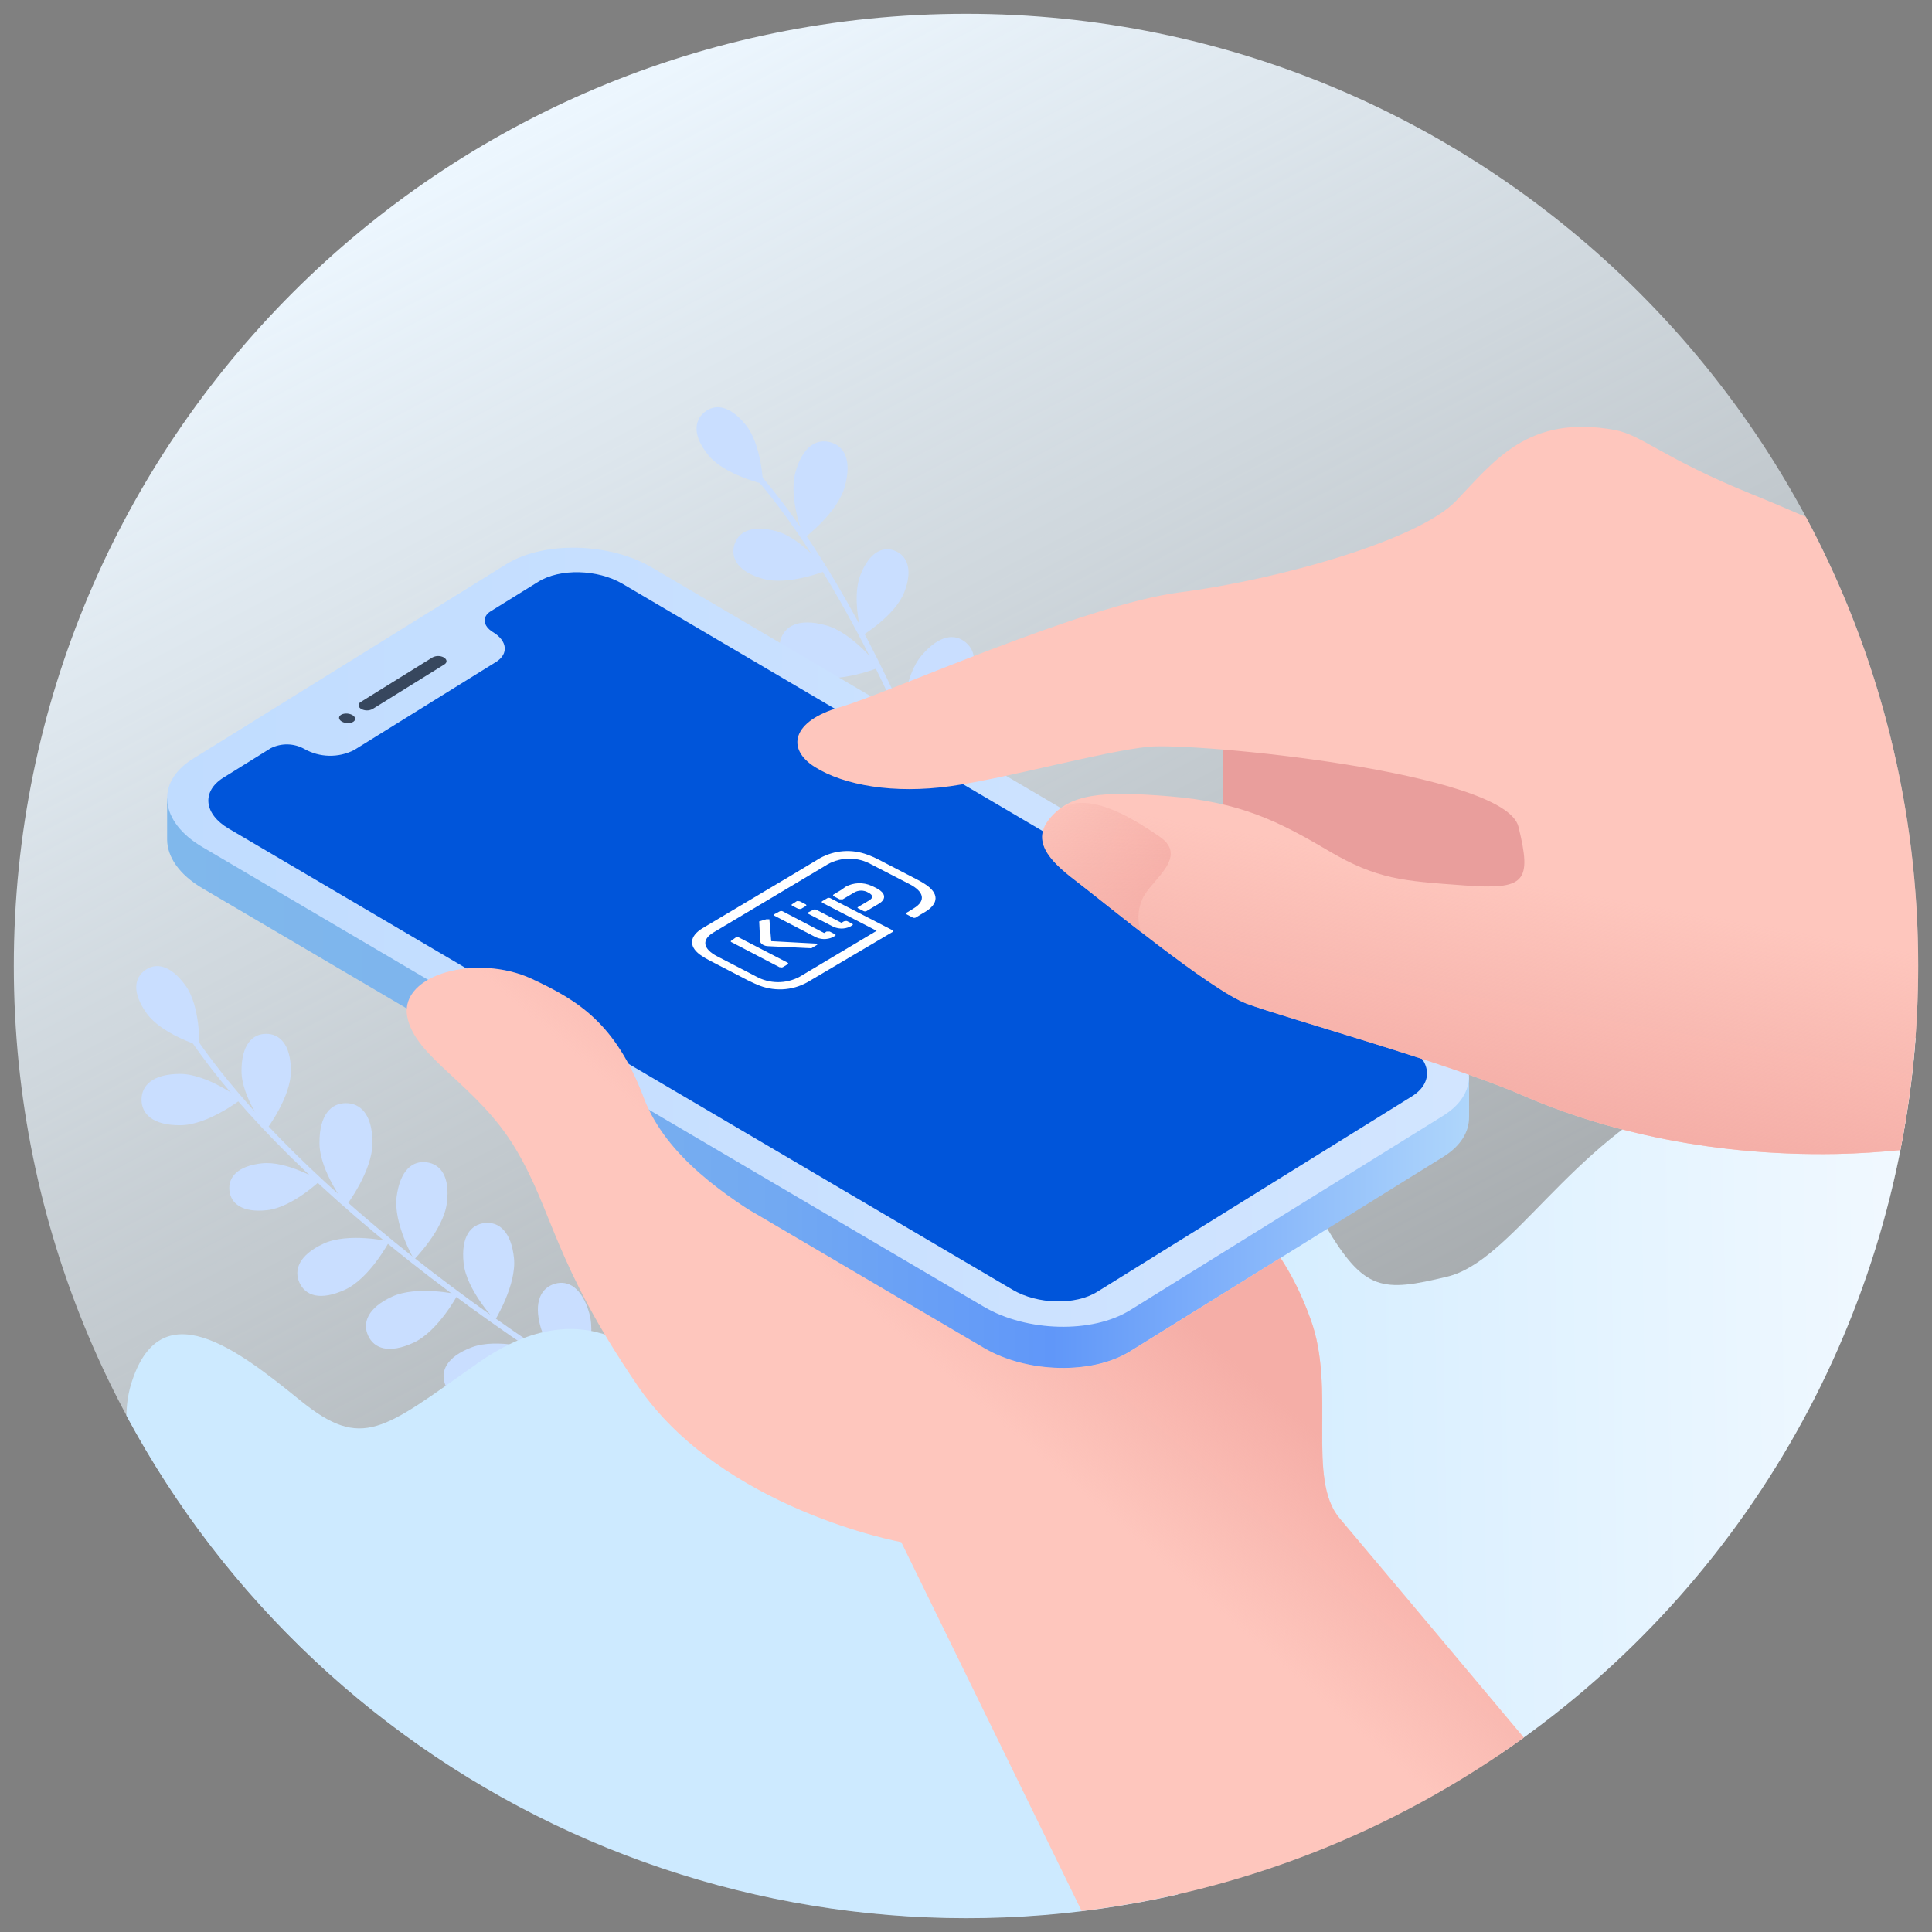 <svg width="280" height="280" viewBox="0 0 280 280" fill="none" xmlns="http://www.w3.org/2000/svg">
<rect x="0" y="0" width="280" height="280" fill="#808080" stroke="none"/>
<path d="M140 277.96C216.215 277.96 278 216.184 278 139.98C278 63.776 216.215 2 140 2C63.785 2 2 63.776 2 139.98C2 216.184 63.785 277.96 140 277.96Z" fill="url(#paint0_linear_3042_1843)"/>
<path d="M114 217.199L114.37 216.459C76.68 197.652 42.93 171.715 28.37 150.378L27.69 150.848C42.35 172.285 76.22 198.331 114 217.199Z" fill="#C9DEFF"/>
<path d="M21.26 146.869C23.42 149.868 28.88 151.548 28.88 151.548C28.88 151.548 29.07 145.839 26.88 142.819C24.69 139.8 22.58 139.49 21.02 140.61C19.46 141.73 19.1 143.849 21.26 146.869Z" fill="#C9DEFF"/>
<path d="M35 155.218C35 159.047 38.61 163.707 38.61 163.707C38.61 163.707 42.18 159.017 42.16 155.188C42.14 151.358 40.54 149.819 38.56 149.829C36.58 149.839 35 151.388 35 155.218Z" fill="#C9DEFF"/>
<path d="M46.3 165.646C46.3 169.756 50.17 174.745 50.17 174.745C50.17 174.745 53.99 169.746 53.98 165.616C53.97 161.487 52.23 159.867 50.11 159.877C47.99 159.887 46.28 161.547 46.3 165.646Z" fill="#C9DEFF"/>
<path d="M57.48 173.435C56.98 177.324 60.01 182.544 60.01 182.544C60.01 182.544 64.26 178.264 64.76 174.375C65.26 170.485 63.83 168.706 61.82 168.446C59.81 168.186 58 169.545 57.48 173.435Z" fill="#C9DEFF"/>
<path d="M67.19 183.054C67.59 186.953 71.74 191.333 71.74 191.333C71.74 191.333 74.89 186.203 74.49 182.334C74.09 178.464 72.28 177.035 70.27 177.245C68.26 177.455 66.78 179.154 67.19 183.054Z" fill="#C9DEFF"/>
<path d="M78.35 192.342C79.43 196.122 84.27 199.711 84.27 199.711C84.27 199.711 86.48 194.112 85.41 190.343C84.34 186.573 82.32 185.493 80.41 186.053C78.5 186.613 77.28 188.573 78.35 192.342Z" fill="#C9DEFF"/>
<path d="M91.1 200.151C92.17 203.971 97 207.52 97 207.52C97 207.52 99.22 201.921 98.14 198.141C97.06 194.362 95.06 193.302 93.14 193.852C91.22 194.402 90 196.382 91.1 200.151Z" fill="#C9DEFF"/>
<path d="M26.11 163.077C30.11 163.077 34.93 159.327 34.93 159.327C34.93 159.327 30.06 155.628 26.08 155.638C22.1 155.648 20.51 157.328 20.51 159.377C20.51 161.427 22.13 163.097 26.11 163.077Z" fill="#C9DEFF"/>
<path d="M38.71 175.385C42.34 174.995 46.4 171.115 46.4 171.115C46.4 171.115 41.6 168.206 37.97 168.596C34.34 168.986 33.05 170.675 33.25 172.545C33.45 174.415 35.08 175.785 38.71 175.385Z" fill="#C9DEFF"/>
<path d="M50 186.913C53.59 185.263 56.42 179.914 56.42 179.914C56.42 179.914 50.49 178.574 46.9 180.234C43.31 181.894 42.56 184.064 43.41 185.913C44.26 187.763 46.38 188.573 50 186.913Z" fill="#C9DEFF"/>
<path d="M59.94 194.592C63.53 192.932 66.36 187.593 66.36 187.593C66.36 187.593 60.44 186.263 56.84 187.913C53.24 189.563 52.5 191.742 53.36 193.592C54.22 195.442 56.35 196.242 59.94 194.592Z" fill="#C9DEFF"/>
<path d="M71 202.171C74.7 200.791 77.92 195.632 77.92 195.632C77.92 195.632 72.11 193.862 68.4 195.252C64.69 196.642 63.79 198.742 64.51 200.651C65.23 202.561 67.31 203.561 71 202.171Z" fill="#C9DEFF"/>
<path d="M82.74 209.97C86.44 208.59 89.66 203.431 89.66 203.431C89.66 203.431 83.85 201.661 80.14 203.051C76.43 204.441 75.53 206.54 76.24 208.46C76.95 210.38 79 211.31 82.74 209.97Z" fill="#C9DEFF"/>
<path d="M95.29 217.229C99 215.839 102.22 210.69 102.22 210.69C102.22 210.69 96.41 208.91 92.7 210.3C88.99 211.689 88.09 213.789 88.8 215.709C89.51 217.629 91.59 218.608 95.29 217.229Z" fill="#C9DEFF"/>
<path d="M151.79 169.435L150.98 169.595C142.64 128.311 126.39 88.987 109.59 69.39L110.21 68.85C127.11 88.537 143.43 127.982 151.79 169.435Z" fill="#C9DEFF"/>
<path d="M108.06 61.551C110.41 64.431 110.59 70.13 110.59 70.13C110.59 70.13 105 68.82 102.68 65.991C100.36 63.161 100.59 60.992 102.08 59.752C103.57 58.512 105.71 58.672 108.06 61.551Z" fill="#C9DEFF"/>
<path d="M112.54 76.989C116.23 77.989 119.79 82.688 119.79 82.688C119.79 82.688 114.34 84.908 110.64 83.898C106.94 82.888 105.89 80.899 106.41 79.019C106.93 77.139 108.84 75.989 112.54 76.989Z" fill="#C9DEFF"/>
<path d="M119.67 90.617C123.67 91.697 127.44 96.726 127.44 96.726C127.44 96.726 121.6 99.106 117.64 98.016C113.68 96.926 112.54 94.837 113.1 92.797C113.66 90.757 115.71 89.527 119.67 90.617Z" fill="#C9DEFF"/>
<path d="M124.27 103.445C128.16 103.975 132.4 108.255 132.4 108.255C132.4 108.255 127.17 111.254 123.28 110.704C119.39 110.154 118.05 108.335 118.28 106.335C118.51 104.335 120.39 102.906 124.27 103.445Z" fill="#C9DEFF"/>
<path d="M131 115.323C134.66 116.723 137.81 121.872 137.81 121.872C137.81 121.872 132.03 123.572 128.36 122.162C124.69 120.753 123.82 118.653 124.55 116.763C125.28 114.873 127.37 113.914 131 115.323Z" fill="#C9DEFF"/>
<path d="M137.09 128.521C140.45 130.521 142.66 136.15 142.66 136.15C142.66 136.15 136.66 136.83 133.31 134.81C129.96 132.791 129.44 130.561 130.48 128.811C131.52 127.062 133.73 126.502 137.09 128.521Z" fill="#C9DEFF"/>
<path d="M141.3 142.849C144.67 144.849 146.88 150.478 146.88 150.478C146.88 150.478 140.88 151.158 137.52 149.138C134.16 147.119 133.65 144.899 134.7 143.139C135.75 141.38 137.94 140.83 141.3 142.849Z" fill="#C9DEFF"/>
<path d="M122.45 70.46C121.45 74.299 116.53 77.989 116.53 77.989C116.53 77.989 114.22 72.33 115.27 68.49C116.32 64.651 118.36 63.551 120.34 64.091C122.32 64.631 123.5 66.621 122.45 70.46Z" fill="#C9DEFF"/>
<path d="M131.05 85.838C129.72 89.237 124.92 92.137 124.92 92.137C124.92 92.137 123.36 86.748 124.69 83.348C126.02 79.949 127.98 79.139 129.69 79.819C131.4 80.499 132.38 82.428 131.05 85.838Z" fill="#C9DEFF"/>
<path d="M139.25 99.706C136.71 102.705 130.78 104.065 130.78 104.065C130.78 104.065 131 97.986 133.57 94.986C136.14 91.987 138.4 91.787 139.96 93.097C141.52 94.406 141.78 96.666 139.25 99.706Z" fill="#C9DEFF"/>
<path d="M144.06 111.334C141.52 114.334 135.59 115.693 135.59 115.693C135.59 115.693 135.84 109.624 138.38 106.585C140.92 103.545 143.21 103.395 144.77 104.705C146.33 106.015 146.59 108.294 144.06 111.334Z" fill="#C9DEFF"/>
<path d="M148.49 123.982C146.19 127.192 140.37 128.981 140.37 128.981C140.37 128.981 140.18 122.902 142.48 119.693C144.78 116.483 147.06 116.143 148.72 117.333C150.38 118.523 150.8 120.783 148.49 123.982Z" fill="#C9DEFF"/>
<path d="M152.92 137.331C150.62 140.55 144.8 142.33 144.8 142.33C144.8 142.33 144.6 136.261 146.91 133.041C149.22 129.822 151.48 129.502 153.14 130.692C154.8 131.881 155.22 134.121 152.92 137.331Z" fill="#C9DEFF"/>
<path d="M156.69 151.358C154.39 154.568 148.58 156.358 148.58 156.358C148.58 156.358 148.38 150.278 150.68 147.069C152.98 143.859 155.26 143.519 156.92 144.709C158.58 145.899 159 148.139 156.69 151.358Z" fill="#C9DEFF"/>
<path d="M244.74 157.767C227.35 165.976 219.12 182.764 209.74 185.023C200.36 187.283 197.74 187.183 192.14 177.715C186.54 168.246 169.26 172.525 161.4 197.772C153.54 223.018 160.47 255.893 160.47 255.893H203.1C207.843 255.732 212.566 255.211 217.23 254.333C234.487 242.696 248.886 227.305 259.346 209.311C269.807 191.318 276.057 171.191 277.63 150.438C266.283 150.629 255.094 153.122 244.74 157.767Z" fill="url(#paint1_linear_3042_1843)"/>
<path d="M125.87 207.1C110.87 206.261 108.8 217.559 101.11 205.381C93.42 193.203 82.82 187.973 69.17 197.602C55.52 207.23 52.52 210.26 43.53 202.971C34.54 195.682 23.11 186.723 18.94 200.791C18.535 202.219 18.33 203.697 18.33 205.181C32.635 231.821 55.284 253.035 82.805 265.569C110.326 278.103 141.199 281.265 170.69 274.571C174.17 271.721 176.19 269.821 176.19 269.821L154 233.367C154 233.367 140.84 207.97 125.87 207.1Z" fill="url(#paint2_linear_3042_1843)"/>
<path d="M238.37 102.835H177.26V134.371H238.37V102.835Z" fill="#E99E9C"/>
<path d="M220.84 251.814C208.69 237.316 196.51 222.818 194.18 220.069C189.28 214.349 193.69 201.281 189.93 191.153C186.17 181.024 182.74 179.224 182.74 179.224C182.74 179.224 122.61 179.714 112.15 176.775C101.69 173.835 99.57 166.156 95.48 155.368C93.534 168.391 96.507 181.672 103.82 192.623C111.595 203.865 120.582 214.219 130.62 223.498L156.76 276.96C179.909 274.155 201.962 265.501 220.84 251.814Z" fill="#FEC6BD"/>
<path d="M212.91 156.078L24.22 115.733V121.653C24.22 124.152 25.95 126.742 29.33 128.732L142.6 195.352C148.84 199.021 158.32 199.241 163.78 195.842L209.19 167.646C211.71 166.076 212.93 164.016 212.91 161.887V156.078Z" fill="url(#paint3_linear_3042_1843)"/>
<path d="M209.19 161.677L163.78 189.883C158.32 193.272 148.84 193.052 142.6 189.393L29.34 122.763C23.1 119.103 22.48 113.374 27.94 109.984L73.35 81.778C78.81 78.389 88.35 78.609 94.53 82.278L207.79 148.899C214 152.568 214.65 158.287 209.19 161.677Z" fill="url(#paint4_linear_3042_1843)"/>
<path d="M78 84.318L71.1 88.597C69.84 89.377 69.98 90.707 71.42 91.597C73.53 92.847 73.75 94.777 71.9 95.927L51.3 108.715C50.183 109.277 48.945 109.557 47.695 109.529C46.445 109.502 45.221 109.167 44.13 108.555C43.387 108.136 42.553 107.906 41.7 107.885C40.847 107.864 40.003 108.053 39.24 108.435L32.34 112.724C29.19 114.724 29.55 117.983 33.15 120.093L146.79 186.943C150.38 189.053 155.86 189.183 159.01 187.223L204.66 158.867C207.82 156.868 207.46 153.608 203.86 151.488L90.2 84.598C86.6 82.488 81.13 82.358 78 84.318Z" fill="#0055DA"/>
<path d="M51.47 104.22C51.507 103.84 51.016 103.482 50.373 103.419C49.73 103.356 49.178 103.612 49.141 103.992C49.104 104.371 49.595 104.729 50.238 104.792C50.882 104.855 51.433 104.599 51.47 104.22Z" fill="#37475E"/>
<path d="M64.43 96.276L54 102.755C53.748 102.89 53.466 102.961 53.18 102.961C52.894 102.961 52.612 102.89 52.36 102.755C51.88 102.475 51.83 102.025 52.25 101.755L62.68 95.276C62.933 95.144 63.214 95.075 63.5 95.075C63.786 95.075 64.067 95.144 64.32 95.276C64.8 95.576 64.85 95.986 64.43 96.276Z" fill="#37475E"/>
<path d="M115.46 130.611C115.51 130.589 115.565 130.577 115.62 130.577C115.675 130.577 115.73 130.589 115.78 130.611H115.89L116.74 131.051L116.82 131.111C116.88 131.171 116.87 131.241 116.82 131.291L116.11 131.711C115.997 131.753 115.873 131.753 115.76 131.711H115.67L114.82 131.271C114.69 131.201 114.67 131.091 114.82 131.031L115.46 130.611Z" fill="white"/>
<path d="M122.56 128.511C123.129 128.204 123.762 128.031 124.409 128.007C125.055 127.982 125.699 128.107 126.29 128.371C126.724 128.55 127.139 128.771 127.53 129.031C128.38 129.661 128.33 130.401 127.38 130.971L126.75 131.341L125.59 132.041C125.521 132.074 125.446 132.09 125.37 132.09C125.294 132.09 125.219 132.074 125.15 132.041L124.29 131.601V131.541V131.491L125.46 130.801L125.94 130.511C126.59 130.121 126.56 129.731 125.84 129.361C125.528 129.173 125.17 129.073 124.805 129.073C124.44 129.073 124.082 129.173 123.77 129.361L123.29 129.651L122.13 130.341H122.04H121.8H121.69L120.83 129.891L120.72 129.771L120.79 129.651L121.95 128.951L122.56 128.511Z" fill="white"/>
<path d="M117.87 131.851C117.939 131.819 118.014 131.802 118.09 131.802C118.166 131.802 118.241 131.819 118.31 131.851L121.95 133.741L122.3 133.531L122.51 133.481H122.62H122.74L123.5 133.871C123.63 133.941 123.65 134.051 123.5 134.111L123.21 134.291C122.79 134.492 122.328 134.587 121.863 134.57C121.398 134.552 120.944 134.422 120.54 134.191L117.17 132.451C117.03 132.381 117.01 132.271 117.17 132.211L117.87 131.851Z" fill="white"/>
<path d="M113 132.081C113.069 132.049 113.144 132.032 113.22 132.032C113.296 132.032 113.371 132.049 113.44 132.081L119.44 135.221L119.8 135.001H120.01H120.24L121 135.391C121.13 135.461 121.15 135.571 121 135.641L120.7 135.821C120.277 136.019 119.814 136.113 119.348 136.096C118.882 136.079 118.426 135.95 118.02 135.721L112.24 132.721C112.11 132.661 112.09 132.551 112.24 132.491L113 132.081Z" fill="white"/>
<path d="M111.05 133.231H111.14H111.32H111.42H111.51V133.291L111.77 136.401L118.26 136.751L118.44 136.811V136.871V136.921L117.6 137.421H117.51H117.36L111.36 137.131C110.75 137.131 110.24 136.791 110.17 136.461L110.03 133.591V133.531L111.05 133.231Z" fill="white"/>
<path d="M106.64 135.861C106.706 135.827 106.78 135.809 106.855 135.809C106.93 135.809 107.003 135.827 107.07 135.861L114.13 139.511C114.26 139.581 114.28 139.691 114.13 139.761L113.43 140.181C113.324 140.222 113.206 140.222 113.1 140.181H112.98L105.98 136.531L105.91 136.471V136.391L106.64 135.861Z" fill="white"/>
<path d="M118.87 124.352C119.902 123.787 121.043 123.449 122.216 123.363C123.389 123.277 124.567 123.444 125.67 123.852L125.89 123.932C126.394 124.12 126.885 124.34 127.36 124.592L132.9 127.462C133.288 127.659 133.665 127.876 134.03 128.112C136.1 129.431 136.11 130.951 134.03 132.191L133.4 132.561L133.21 132.681L132.86 132.891L132.72 132.981C132.653 133.013 132.58 133.029 132.505 133.029C132.431 133.029 132.357 133.013 132.29 132.981L131.43 132.531C131.29 132.461 131.27 132.361 131.37 132.291L131.59 132.161L132.03 131.891L132.4 131.661C134.25 130.561 133.9 129.221 131.85 128.152L126.25 125.262C125.287 124.726 124.203 124.445 123.1 124.445C121.998 124.445 120.914 124.726 119.95 125.262L118.17 126.332L103.45 135.111C101.6 136.2 101.88 137.53 103.96 138.61L109.55 141.5C110.519 142.041 111.609 142.33 112.719 142.338C113.829 142.347 114.923 142.076 115.9 141.55L127.05 134.901L119.19 130.841C119.06 130.771 119.04 130.661 119.19 130.591L119.9 130.171C119.969 130.139 120.044 130.122 120.12 130.122C120.196 130.122 120.271 130.139 120.34 130.171L129.34 134.811C129.48 134.881 129.49 134.981 129.39 135.051L128.71 135.45L117 142.359C115.89 142.975 114.651 143.324 113.383 143.38C112.114 143.435 110.85 143.196 109.69 142.679C109.69 142.679 109.11 142.439 108.41 142.089L102.87 139.22C102.423 138.993 101.992 138.736 101.58 138.45L101.42 138.34C99.78 137.11 99.94 135.65 101.84 134.511L114.84 126.772L118.87 124.352Z" fill="white"/>
<path d="M130.62 223.498C130.62 223.498 104.62 218.759 92.38 200.791C80.14 182.824 80.27 175.795 74.71 166.466C69.15 157.138 60 153.268 59 147.219C58 141.17 69.15 138.22 77 141.83C83.86 145.019 89.22 148.329 93.3 159.107C96.58 167.776 105.53 173.495 111.62 177.305C113.15 178.235 130.62 223.498 130.62 223.498Z" fill="#FEC6BD"/>
<path d="M234 62.311C221.41 60.022 216.51 66.891 211 72.61C205.49 78.329 185.1 84.038 171.05 85.838C157 87.638 128.56 100.546 121.7 102.505C114.84 104.465 113.86 108.505 118.1 111.164C122.34 113.824 129.54 115.084 137.71 113.944C145.88 112.804 159.94 108.875 166.47 108.225C173 107.575 218.11 111.814 220.07 119.823C222.03 127.832 221.07 128.972 212.22 128.322C203.37 127.672 199.64 127.502 192.45 123.252C185.26 119.003 179.71 116.253 169.58 115.414C159.45 114.574 155.03 115.084 152.09 118.683C149.15 122.283 152.91 125.382 156.34 127.992C159.77 130.601 175.46 143.51 180.69 145.469C185.92 147.429 210.1 154.128 220.56 158.707C231.02 163.287 246.66 167.606 266.15 167.246C269.4 167.186 272.47 166.966 275.41 166.686C277.133 157.888 278 148.945 278 139.98C278.03 117.282 272.437 94.93 261.72 74.919C258.96 73.72 256.37 72.62 254.01 71.67C240.88 66.361 238 63.041 234 62.311Z" fill="#FEC6BD"/>
<path d="M165.774 129.865C167.244 127.296 172.154 124.106 168.104 121.287C159.764 115.478 155.034 115.078 152.104 118.677C149.174 122.277 152.924 125.376 156.354 127.986C157.774 129.075 161.354 131.985 165.354 135.064C164.759 133.349 164.911 131.463 165.774 129.865Z" fill="url(#paint5_linear_3042_1843)"/>
<path d="M165.779 129.866C167.249 127.297 172.149 124.107 168.109 121.288C159.769 115.479 155.029 115.079 152.109 118.678C149.189 122.278 152.929 125.377 156.359 127.986C157.789 129.076 161.359 131.986 165.359 135.055C165.066 134.208 164.952 133.31 165.025 132.417C165.097 131.523 165.354 130.655 165.779 129.866Z" fill="url(#paint6_linear_3042_1843)"/>
<path d="M220.069 119.818C222.069 127.817 221.069 128.967 212.219 128.317C203.369 127.667 199.639 127.497 192.449 123.248C185.259 118.998 179.709 116.249 169.579 115.409C159.449 114.569 155.029 115.079 152.089 118.679C149.149 122.278 152.909 125.377 156.339 127.987C159.769 130.596 175.459 143.504 180.689 145.463C185.919 147.423 210.099 154.122 220.559 158.701C231.019 163.28 246.659 167.599 266.149 167.239C269.399 167.179 272.469 166.959 275.409 166.679C279.023 148.227 278.853 129.234 274.909 110.85C246.239 112.43 219.079 115.789 220.069 119.818Z" fill="url(#paint7_linear_3042_1843)"/>
<path d="M220.84 251.846C208.693 237.343 196.505 222.841 194.174 220.09C189.261 214.379 193.684 201.297 189.921 191.165C188.834 188.052 187.376 185.08 185.579 182.314L163.806 195.866C158.342 199.257 148.847 199.037 142.613 195.366L109.293 175.773L109.073 175.683C107.312 174.543 105.431 173.262 103.59 171.822C100.139 169.214 97.187 166.005 94.874 162.35C94.266 161.317 93.747 160.232 93.323 159.11C89.231 148.328 83.878 145.018 77.014 141.827C69.149 138.176 58.002 141.177 59.003 147.228C60.004 153.279 69.139 157.15 74.702 166.471C80.266 175.793 80.115 182.834 92.383 200.807C104.65 218.78 130.636 223.531 130.636 223.531L156.731 276.96C179.888 274.165 201.95 265.522 220.84 251.846Z" fill="url(#paint8_linear_3042_1843)"/>
<defs>
<linearGradient id="paint0_linear_3042_1843" x1="75.33" y1="16.888" x2="202.411" y2="258.848" gradientUnits="userSpaceOnUse">
<stop stop-color="#EDF7FF"/>
<stop offset="1" stop-color="#EAF7FF" stop-opacity="0.2"/>
</linearGradient>
<linearGradient id="paint1_linear_3042_1843" x1="156.13" y1="204.611" x2="287.12" y2="202.39" gradientUnits="userSpaceOnUse">
<stop stop-color="#CDEAFF"/>
<stop offset="1" stop-color="#F4FAFF"/>
</linearGradient>
<linearGradient id="paint2_linear_3042_1843" x1="2771.41" y1="20412.8" x2="29478.6" y2="19575.9" gradientUnits="userSpaceOnUse">
<stop stop-color="#CDEAFF"/>
<stop offset="1" stop-color="#F4FAFF"/>
</linearGradient>
<linearGradient id="paint3_linear_3042_1843" x1="24.22" y1="156.997" x2="212.91" y2="156.997" gradientUnits="userSpaceOnUse">
<stop stop-color="#80B8EC"/>
<stop offset="0.24" stop-color="#7DB4ED"/>
<stop offset="0.47" stop-color="#72A9F2"/>
<stop offset="0.68" stop-color="#6097F9"/>
<stop offset="1" stop-color="#AFD6FB"/>
</linearGradient>
<linearGradient id="paint4_linear_3042_1843" x1="24.22" y1="135.831" x2="212.91" y2="135.831" gradientUnits="userSpaceOnUse">
<stop stop-color="#C0DCFF"/>
<stop offset="1" stop-color="#D2E5FF"/>
</linearGradient>
<linearGradient id="paint5_linear_3042_1843" x1="172.415" y1="129.765" x2="147.481" y2="120.159" gradientUnits="userSpaceOnUse">
<stop stop-color="#F5AEA7"/>
<stop offset="1" stop-color="#F5AEA7" stop-opacity="0"/>
</linearGradient>
<linearGradient id="paint6_linear_3042_1843" x1="3362.12" y1="2542.28" x2="2894.07" y2="2362.67" gradientUnits="userSpaceOnUse">
<stop stop-color="#F4ADA6"/>
<stop offset="1" stop-color="#F4ADA6" stop-opacity="0"/>
</linearGradient>
<linearGradient id="paint7_linear_3042_1843" x1="210.069" y1="161.53" x2="216.216" y2="127.107" gradientUnits="userSpaceOnUse">
<stop stop-color="#F4ADA6"/>
<stop offset="1" stop-color="#F4ADA6" stop-opacity="0"/>
</linearGradient>
<linearGradient id="paint8_linear_3042_1843" x1="162.335" y1="182.75" x2="143.266" y2="204.805" gradientUnits="userSpaceOnUse">
<stop stop-color="#F5AEA7"/>
<stop offset="1" stop-color="#F5AEA7" stop-opacity="0"/>
</linearGradient>
</defs>
</svg>

